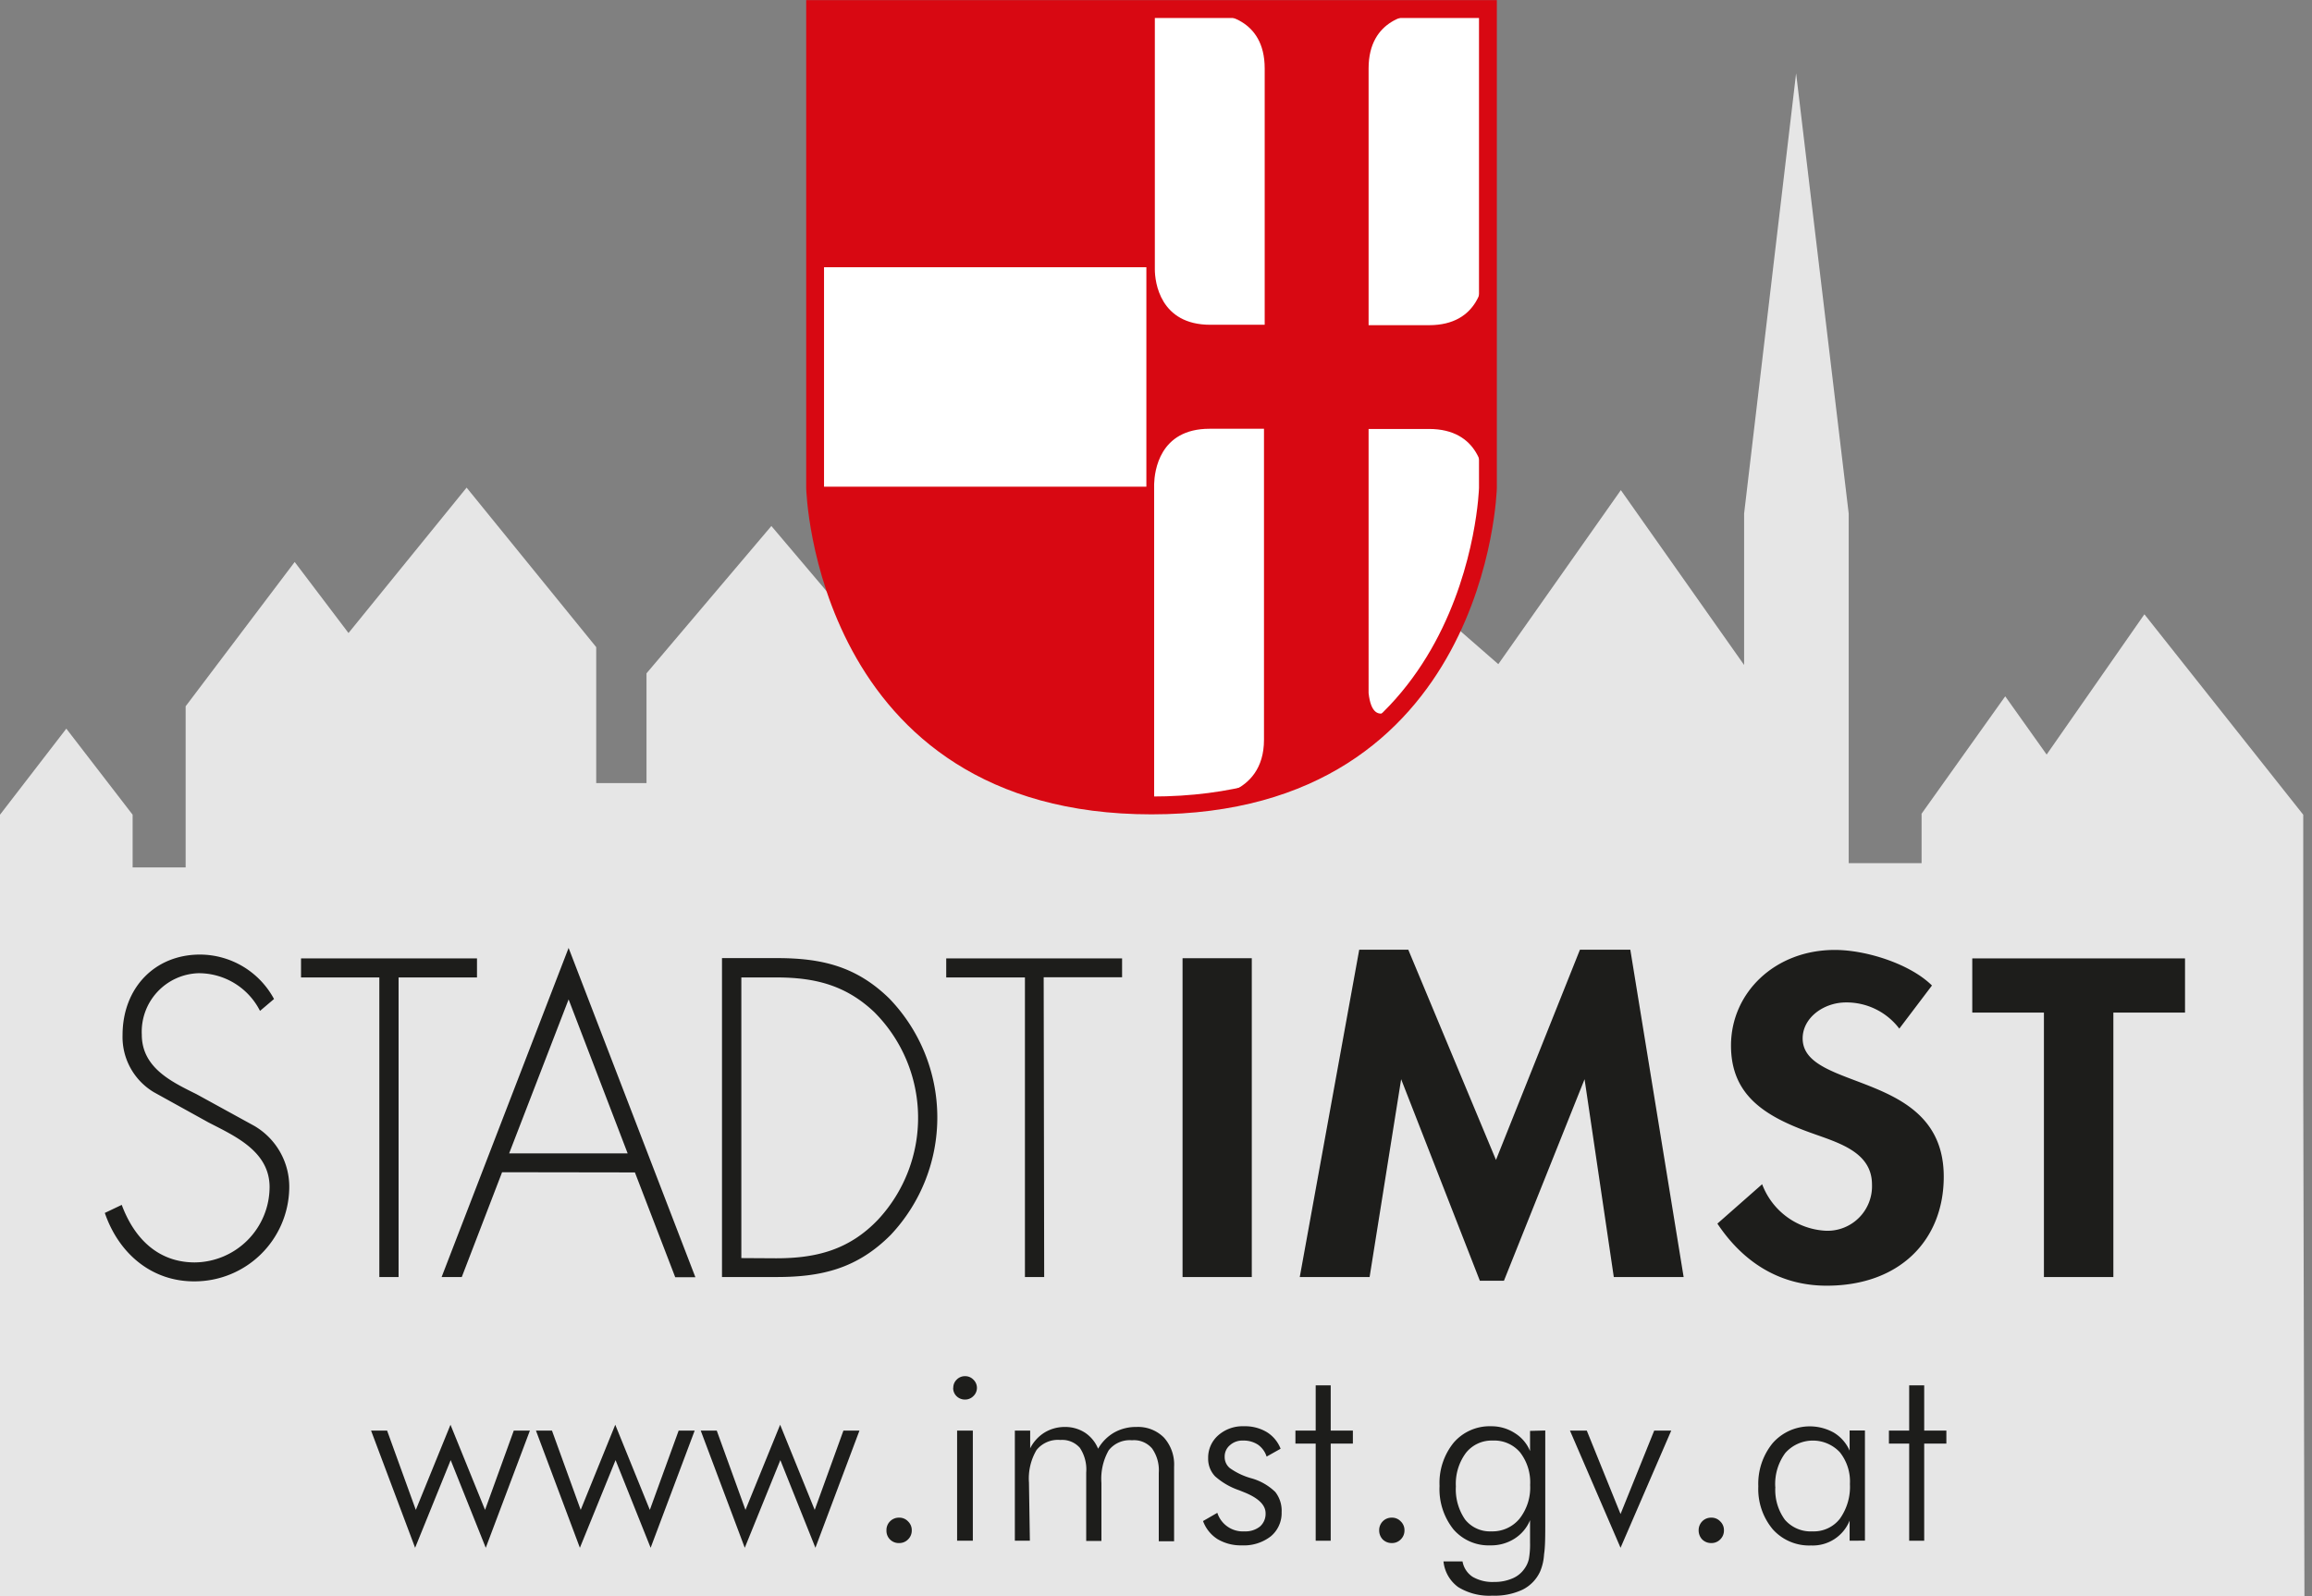 <svg id="Ebene_1" data-name="Ebene 1" xmlns="http://www.w3.org/2000/svg" xmlns:xlink="http://www.w3.org/1999/xlink" viewBox="0 0 229.41 158.4"><rect x="0" y="0" width="229.41" height="158.4" fill="#808080" stroke="none"/><defs><style>.cls-1,.cls-6{fill:none;}.cls-2,.cls-3{fill:#fff;}.cls-2{opacity:0.8;}.cls-4{clip-path:url(#clip-path);}.cls-5{fill:#d80812;}.cls-6{stroke:#d80812;stroke-miterlimit:3.86;stroke-width:1.77px;}.cls-7,.cls-8{fill:#1d1d1b;}.cls-7{fill-rule:evenodd;}</style><clipPath id="clip-path" transform="translate(-0.3 -0.27)"><path class="cls-1" d="M81.18,1.17V48.7S82,80.2,114.56,80.2s33.38-31.5,33.38-31.5V1.17Z"/></clipPath></defs><title>g_logo</title><polygon class="cls-2" points="228.54 107 228.54 80.85 212.78 60.96 203.08 74.88 198.97 69.1 190.67 80.75 190.67 85.66 183.44 85.66 183.44 50.97 178.22 7.27 173.06 50.97 173.06 65.99 160.83 48.64 148.67 65.91 141.29 59.47 135.11 64.87 118.91 44.2 101.39 66.68 98.3 66.68 90.88 56.07 84.9 62.07 76.54 52.2 64.15 66.82 64.15 77.71 59.16 77.71 59.16 64.22 46.3 48.39 34.58 62.82 29.24 55.77 18.42 70.09 18.42 86.08 13.16 86.08 13.16 80.85 6.58 72.31 0 80.85 0 107 0 158.39 228.66 158.39 228.54 107"/><path class="cls-3" d="M81.18,48.7S82,80.2,114.56,80.2s33.38-31.5,33.38-31.5V1.17H81.18Z" transform="translate(-0.3 -0.27)"/><g class="cls-4"><path class="cls-5" d="M114.89,1V27c0,1.26.51,5.5,5.5,5.5h5.4V7.06c0-5-4.24-5.46-5.5-5.49l0-.82H141.9l0,.82h-.31c-1.26,0-5.49.51-5.49,5.49V32.54h6c5,0,5.47-4.24,5.5-5.5h.8V48.64l-.8,0v-.31c0-1.25-.51-5.49-5.5-5.49h-6V69.05c.45,4.07,3.12.88,3.6.31L140.81,68,137.37,81.8l-17.65-1.56,0-.81c.06,0,6,0,6-5.75V42.82h-5.4c-5,0-5.46,4.24-5.5,5.49v32H81.05V48.57h33V26.79h-33V1Z" transform="translate(-0.3 -0.27)"/></g><path class="cls-6" d="M81.18,48.7S82,80.2,114.56,80.2s33.38-31.5,33.38-31.5V1.17H81.18Z" transform="translate(-0.3 -0.27)"/><path class="cls-7" d="M27.49,99.41A8.37,8.37,0,0,0,20.15,95c-4.5,0-7.69,3.32-7.69,8a6.38,6.38,0,0,0,3.11,5.66l5.42,3c2.59,1.34,6.06,2.85,6.06,6.42a7.5,7.5,0,0,1-7.42,7.47c-3.62,0-6-2.35-7.25-5.71l-1.68.8c1.4,4.07,4.67,6.79,8.85,6.79A9.4,9.4,0,0,0,29,118.25,7,7,0,0,0,25.53,112l-5.74-3.15c-2.43-1.21-5.42-2.6-5.42-5.91A5.81,5.81,0,0,1,20,96.85a6.81,6.81,0,0,1,6.1,3.74Zm12.36-2.14h7.78V95.38H30.17v1.89h7.77V127h1.91ZM63.3,116.62l4,10.4h2L56.72,94.34,44.12,127h2l4-10.4Zm-.72-1.89H50.82l5.9-15.28ZM71.94,127h5.42c4.47,0,8-.84,11.33-4.19a17,17,0,0,0-.16-23.46c-3.31-3.23-6.78-4-11.17-4H71.94Zm1.92-1.88V97.27h3.46c3.75,0,6.86.72,9.73,3.44a14.83,14.83,0,0,1,.36,20.61c-2.87,3-6.14,3.82-10.09,3.82Zm30-27.87h7.78V95.38H94.19v1.89H102V127h1.91Zm20.65-1.89h-6.87V127h6.87ZM160.43,127h6.93l-5.29-32.48h-5l-8.33,20.86-8.7-20.86h-4.87L129.27,127h6.93l3.13-19.63,7.81,20h2.39l8-20ZM192,98.07c-2.16-2.14-6.51-3.53-9.64-3.53-5.94,0-10.3,4.24-10.3,9.49,0,4.91,3.33,7,7.87,8.64,2.76,1,6.12,1.89,6.12,5.16a4.42,4.42,0,0,1-4.53,4.58,7.13,7.13,0,0,1-6.37-4.62l-4.44,3.91c2.43,3.65,6,6.16,10.85,6.16,7.21,0,11.61-4.49,11.61-10.82,0-10.62-14-8.4-14-13.72,0-2.06,2.1-3.57,4.3-3.57a6.57,6.57,0,0,1,5.29,2.6Zm18,2.69h7.11V95.38H196v5.38h7.11V127H210Z" transform="translate(-0.3 -0.27)"/><polygon class="cls-8" points="41.19 153.6 36.82 141.97 38.41 141.97 41.26 149.84 44.7 141.39 48.13 149.84 50.98 141.97 52.58 141.97 48.2 153.6 44.72 144.9 41.19 153.6"/><polygon class="cls-8" points="57.54 153.6 53.18 141.97 54.77 141.97 57.62 149.84 61.05 141.39 64.48 149.84 67.34 141.97 68.93 141.97 64.56 153.6 61.08 144.9 57.54 153.6"/><polygon class="cls-8" points="73.9 153.6 69.53 141.97 71.12 141.97 73.97 149.84 77.41 141.39 80.84 149.84 83.69 141.97 85.28 141.97 80.91 153.6 77.43 144.9 73.9 153.6"/><path class="cls-8" d="M88.26,152.14a1.21,1.21,0,0,1,.35-.89,1.22,1.22,0,0,1,.9-.37,1.17,1.17,0,0,1,.89.37,1.19,1.19,0,0,1,.37.89,1.22,1.22,0,0,1-.37.9,1.2,1.2,0,0,1-.89.36,1.21,1.21,0,0,1-1.25-1.26" transform="translate(-0.3 -0.27)"/><path class="cls-7" d="M95.27,142.24h1.56v10.93H95.27ZM94.89,138a1.11,1.11,0,0,1,.34-.82,1.13,1.13,0,0,1,.83-.34,1.11,1.11,0,0,1,.82.34,1.12,1.12,0,0,1,0,1.64,1.14,1.14,0,0,1-.83.34,1.18,1.18,0,0,1-.84-.34,1.11,1.11,0,0,1-.33-.82" transform="translate(-0.3 -0.27)"/><path class="cls-8" d="M102.49,153.17H101V142.24h1.52V144a3.9,3.9,0,0,1,1.43-1.57,3.85,3.85,0,0,1,2-.55,3.61,3.61,0,0,1,2,.56,3.5,3.5,0,0,1,1.31,1.6,4.33,4.33,0,0,1,1.6-1.61,4.38,4.38,0,0,1,2.2-.55,3.61,3.61,0,0,1,2.74,1.06,4,4,0,0,1,1,2.89v7.39h-1.52v-6.79a3.74,3.74,0,0,0-.66-2.41,2.35,2.35,0,0,0-2-.82,2.65,2.65,0,0,0-2.31,1,5.71,5.71,0,0,0-.72,3.24v5.75h-1.51v-6.79a3.87,3.87,0,0,0-.63-2.45,2.34,2.34,0,0,0-1.94-.78,2.72,2.72,0,0,0-2.36,1,5.56,5.56,0,0,0-.75,3.23Z" transform="translate(-0.3 -0.27)"/><path class="cls-8" d="M119.65,151.23l1.44-.83a2.66,2.66,0,0,0,2.7,1.84,2.3,2.3,0,0,0,1.53-.48,1.68,1.68,0,0,0,.56-1.31c0-.84-.74-1.55-2.23-2.13l-.37-.15a7,7,0,0,1-2.41-1.39,2.51,2.51,0,0,1-.69-1.79,2.94,2.94,0,0,1,1-2.28,3.64,3.64,0,0,1,2.55-.9,4.19,4.19,0,0,1,2.27.58,3.38,3.38,0,0,1,1.37,1.65l-1.39.78a2.27,2.27,0,0,0-.87-1.19,2.58,2.58,0,0,0-1.48-.4,1.83,1.83,0,0,0-1.3.47,1.45,1.45,0,0,0-.51,1.14,1.41,1.41,0,0,0,.51,1.12,6.78,6.78,0,0,0,2.09,1,5.54,5.54,0,0,1,2.42,1.37,3,3,0,0,1,.63,2,3,3,0,0,1-1.07,2.4,4.36,4.36,0,0,1-2.89.9,4.51,4.51,0,0,1-2.4-.62,3.57,3.57,0,0,1-1.44-1.8" transform="translate(-0.3 -0.27)"/><polygon class="cls-8" points="130.55 143.26 128.54 143.26 128.54 141.97 130.55 141.97 130.55 137.48 132.04 137.48 132.04 141.97 134.24 141.97 134.24 143.26 132.04 143.26 132.04 152.9 130.55 152.9 130.55 143.26"/><path class="cls-8" d="M137.15,152.14a1.25,1.25,0,0,1,.35-.89,1.22,1.22,0,0,1,.9-.37,1.17,1.17,0,0,1,.89.37,1.19,1.19,0,0,1,.37.89,1.22,1.22,0,0,1-.37.9,1.2,1.2,0,0,1-.89.36,1.25,1.25,0,0,1-.9-.36,1.29,1.29,0,0,1-.35-.9" transform="translate(-0.3 -0.27)"/><path class="cls-7" d="M148.45,143.23a3.25,3.25,0,0,0-2.69,1.22,5.14,5.14,0,0,0-1,3.33,5.27,5.27,0,0,0,.92,3.29,3.14,3.14,0,0,0,2.59,1.17,3.48,3.48,0,0,0,2.8-1.25,5,5,0,0,0,1.06-3.35,4.86,4.86,0,0,0-1-3.24,3.35,3.35,0,0,0-2.72-1.17m5.22-1v9c0,1.43,0,2.53-.12,3.29a5.09,5.09,0,0,1-.38,1.68,3.76,3.76,0,0,1-1.74,1.82,6.47,6.47,0,0,1-3,.6,5.88,5.88,0,0,1-3.4-.85,3.6,3.6,0,0,1-1.46-2.55h1.89a2.3,2.3,0,0,0,1,1.53,3.92,3.92,0,0,0,2.14.51,4.4,4.4,0,0,0,1.81-.35,2.71,2.71,0,0,0,1.22-1A2.6,2.6,0,0,0,152,155a8.14,8.14,0,0,0,.12-1.65v-2.22a3.94,3.94,0,0,1-1.55,1.84,4.32,4.32,0,0,1-2.38.66,4.61,4.61,0,0,1-3.68-1.6,6.41,6.41,0,0,1-1.37-4.3,6.35,6.35,0,0,1,1.4-4.29,4.71,4.71,0,0,1,3.73-1.63,4.24,4.24,0,0,1,2.34.68,3.78,3.78,0,0,1,1.51,1.78v-2Z" transform="translate(-0.3 -0.27)"/><polygon class="cls-8" points="155.78 141.97 157.45 141.97 160.8 150.25 164.14 141.97 165.83 141.97 160.8 153.6 155.78 141.97"/><path class="cls-8" d="M168.85,152.14a1.25,1.25,0,0,1,.35-.89,1.22,1.22,0,0,1,.9-.37,1.17,1.17,0,0,1,.89.37,1.19,1.19,0,0,1,.37.89,1.22,1.22,0,0,1-.37.9,1.2,1.2,0,0,1-.89.36,1.25,1.25,0,0,1-.9-.36,1.29,1.29,0,0,1-.35-.9" transform="translate(-0.3 -0.27)"/><path class="cls-7" d="M183.83,153.17v-2a3.94,3.94,0,0,1-3.83,2.47,4.84,4.84,0,0,1-3.8-1.61,6.22,6.22,0,0,1-1.43-4.26,6.37,6.37,0,0,1,1.42-4.28,4.9,4.9,0,0,1,6.07-1.05,3.94,3.94,0,0,1,1.57,1.79v-2h1.52v10.93Zm-7.37-5.35a5,5,0,0,0,.95,3.27,3.38,3.38,0,0,0,2.74,1.15,3.27,3.27,0,0,0,2.71-1.25,5.45,5.45,0,0,0,1-3.45,4.65,4.65,0,0,0-1-3.15,3.66,3.66,0,0,0-5.41.07,5.18,5.18,0,0,0-1,3.36" transform="translate(-0.3 -0.27)"/><polygon class="cls-8" points="189.44 143.26 187.43 143.26 187.43 141.97 189.44 141.97 189.44 137.48 190.93 137.48 190.93 141.97 193.13 141.97 193.13 143.26 190.93 143.26 190.93 152.9 189.44 152.9 189.44 143.26"/><rect class="cls-1" width="229.41" height="158.39"/></svg>